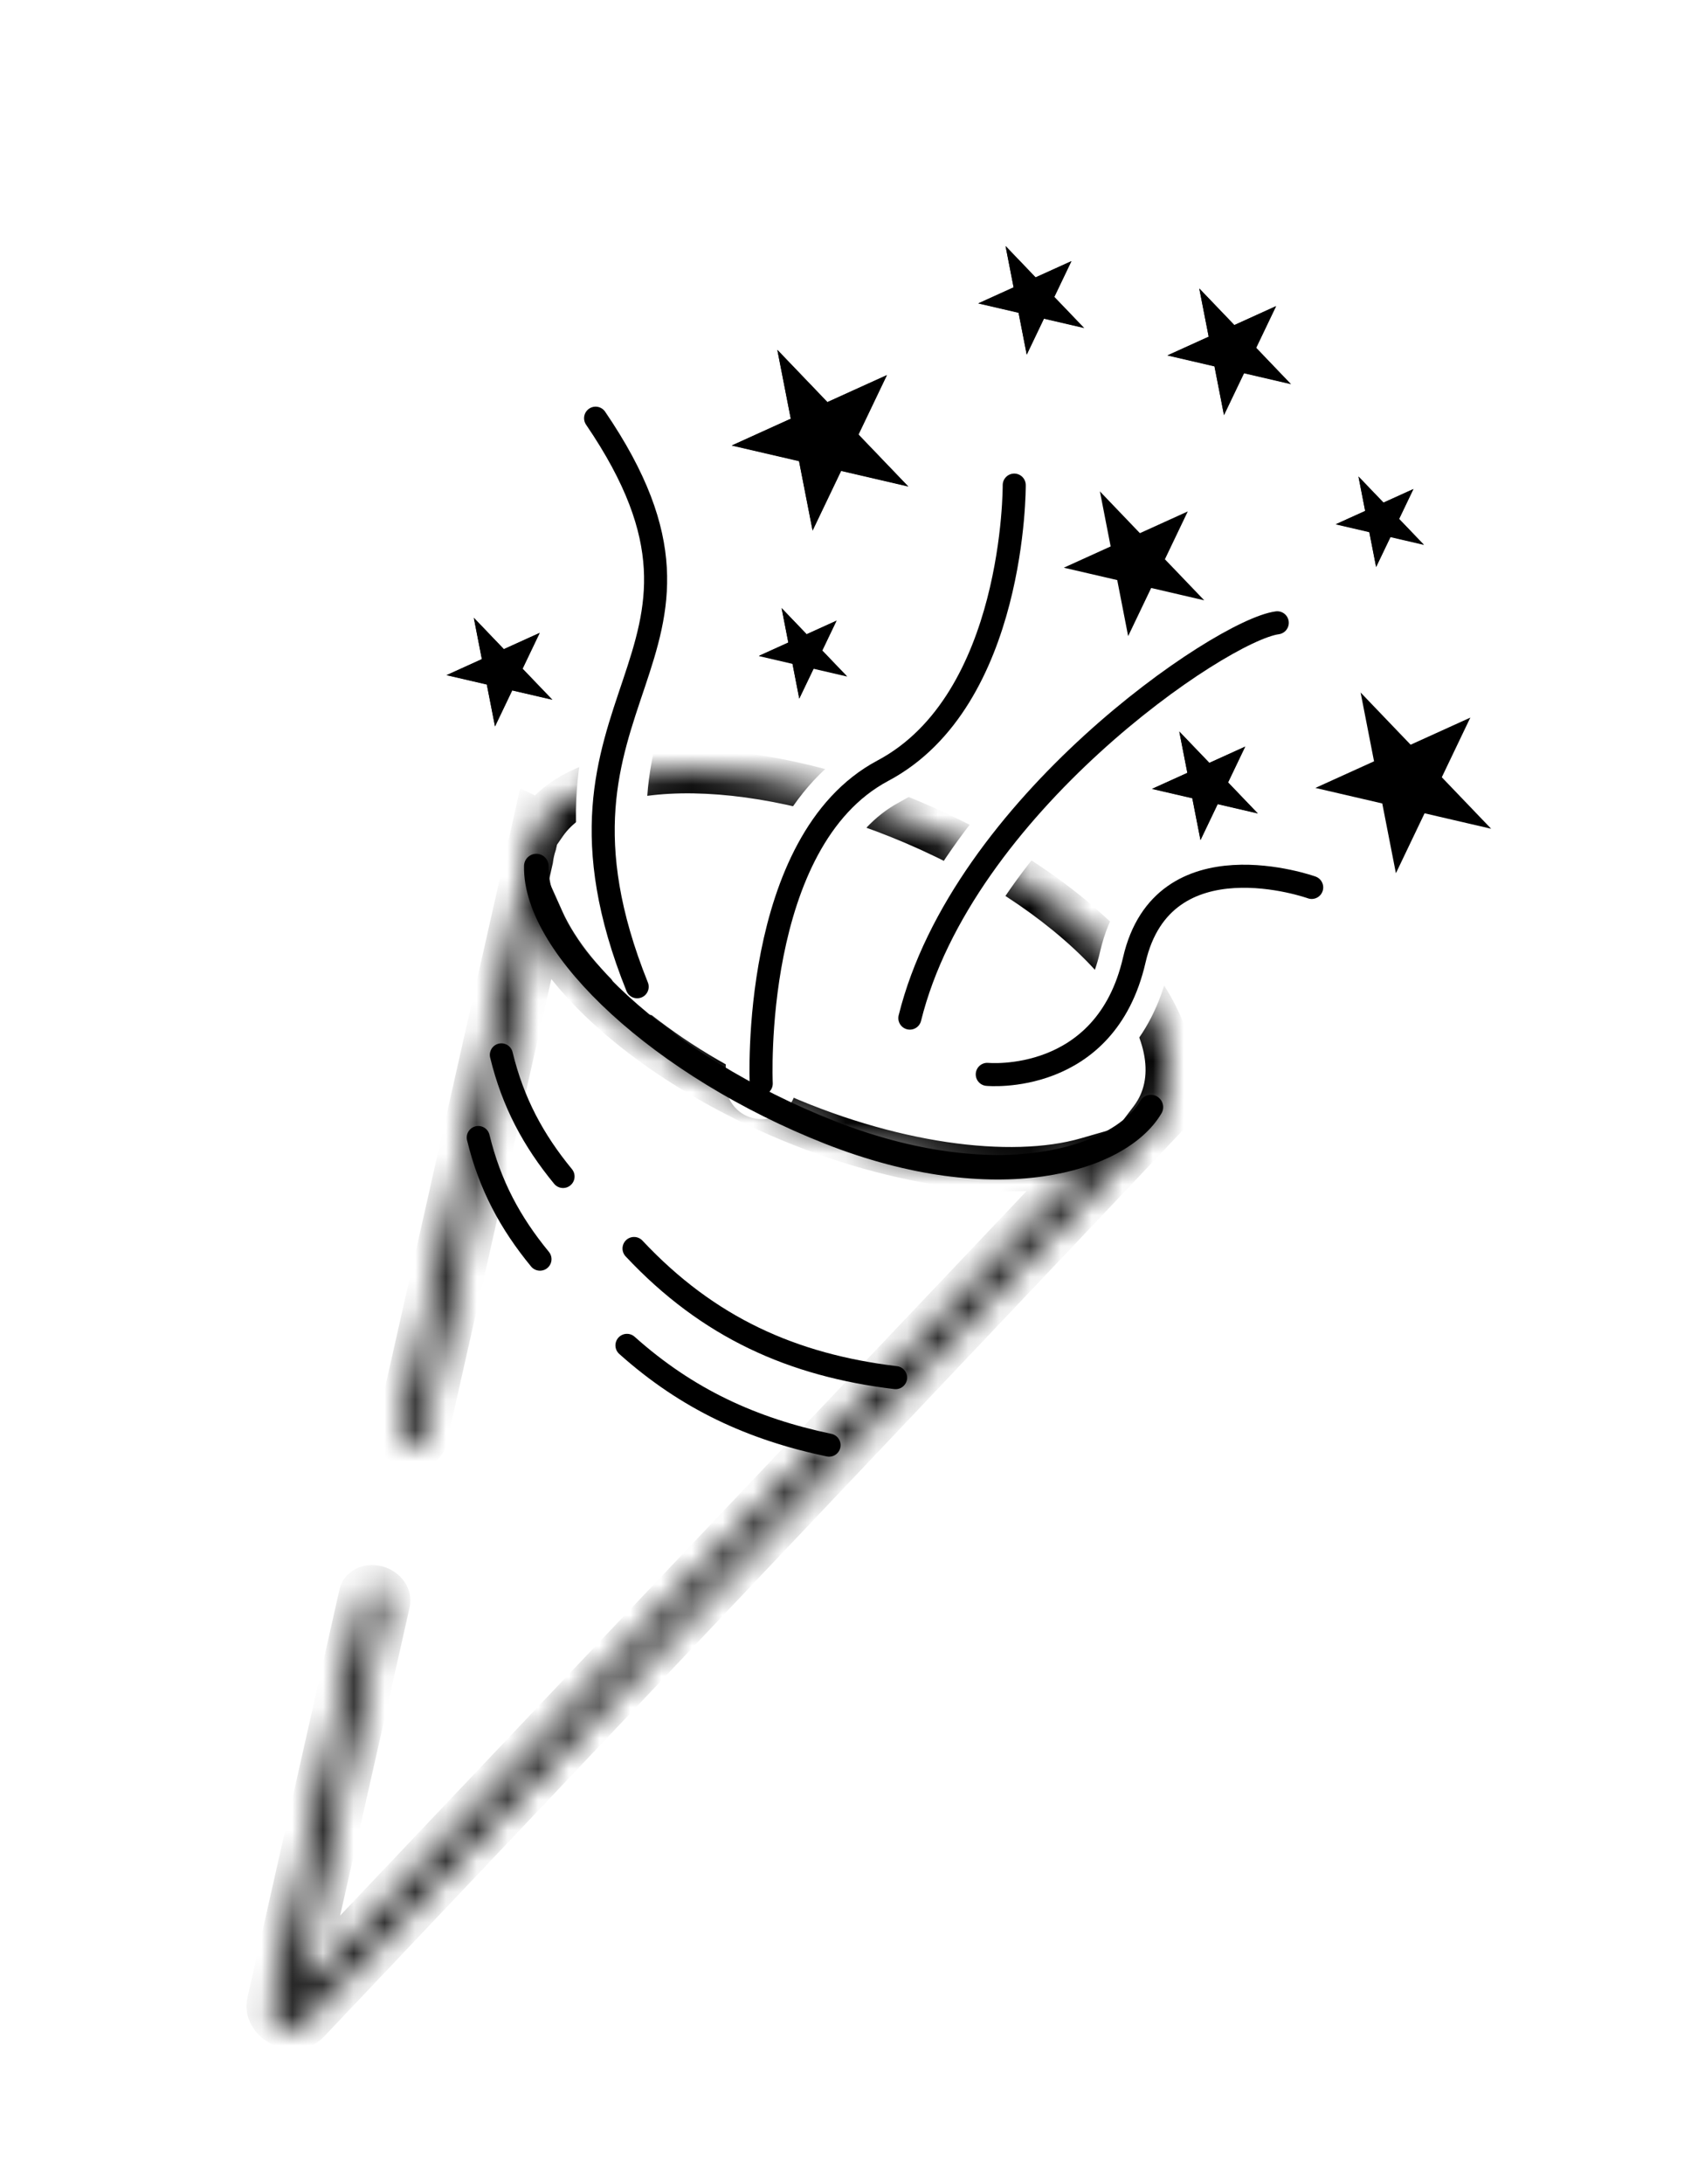 <svg width="55" height="71" viewBox="0 0 55 71" fill="none" xmlns="http://www.w3.org/2000/svg">
<g filter="url(#filter0_d_252_788)">
<path d="M8.885 60.752L15.218 24.958L32.942 35.643L8.885 60.752Z" fill="white" stroke="white"/>
<mask id="path-2-outside-1_252_788" maskUnits="userSpaceOnUse" x="-10.873" y="14.146" width="58.346" height="49.636" fill="black">
<rect fill="white" x="-10.873" y="14.146" width="58.346" height="49.636"/>
<path fill-rule="evenodd" clip-rule="evenodd" d="M28.261 22.984C22.693 20.446 16.995 20.427 15.534 22.941C15.518 22.968 15.503 22.995 15.488 23.023L15.373 22.957L15.269 23.422L12.188 37.209L12.188 37.21L11.391 40.743L10.992 42.51C10.949 42.702 11.083 42.904 11.292 42.959C11.501 43.014 11.705 42.903 11.749 42.711L12.147 40.944L12.945 37.41L12.945 37.409L15.541 25.79C16.477 27.956 19.214 30.377 22.97 32.089C26.732 33.803 30.553 34.368 33.086 33.779L33.235 33.863L7.663 60.815L8.552 56.878L9.755 51.545L10.553 48.011C10.596 47.818 10.462 47.617 10.253 47.562C10.044 47.506 9.84 47.617 9.796 47.81L8.999 51.344L7.796 56.677L6.802 61.08C6.666 61.685 7.497 62.121 7.927 61.668L34.134 34.046L34.439 33.724L34.018 33.486C34.774 33.175 35.353 32.723 35.697 32.131C37.158 29.617 33.829 25.522 28.261 22.984Z"/>
</mask>
<path fill-rule="evenodd" clip-rule="evenodd" d="M28.261 22.984C22.693 20.446 16.995 20.427 15.534 22.941C15.518 22.968 15.503 22.995 15.488 23.023L15.373 22.957L15.269 23.422L12.188 37.209L12.188 37.21L11.391 40.743L10.992 42.51C10.949 42.702 11.083 42.904 11.292 42.959C11.501 43.014 11.705 42.903 11.749 42.711L12.147 40.944L12.945 37.41L12.945 37.409L15.541 25.79C16.477 27.956 19.214 30.377 22.97 32.089C26.732 33.803 30.553 34.368 33.086 33.779L33.235 33.863L7.663 60.815L8.552 56.878L9.755 51.545L10.553 48.011C10.596 47.818 10.462 47.617 10.253 47.562C10.044 47.506 9.84 47.617 9.796 47.81L8.999 51.344L7.796 56.677L6.802 61.08C6.666 61.685 7.497 62.121 7.927 61.668L34.134 34.046L34.439 33.724L34.018 33.486C34.774 33.175 35.353 32.723 35.697 32.131C37.158 29.617 33.829 25.522 28.261 22.984Z" fill="white"/>
<path d="M15.534 22.941L14.611 22.448L14.611 22.448L15.534 22.941ZM28.261 22.984L28.673 22.129L28.261 22.984ZM15.488 23.023L14.988 23.833L15.953 24.378L16.426 23.489L15.488 23.023ZM15.373 22.957L15.874 22.148L14.636 21.449L14.355 22.708L15.373 22.957ZM15.269 23.422L14.251 23.172L14.251 23.172L15.269 23.422ZM12.188 37.209L13.207 37.46L13.207 37.459L12.188 37.209ZM12.188 37.21L13.206 37.461L13.206 37.461L12.188 37.21ZM11.391 40.743L10.373 40.491L10.373 40.491L11.391 40.743ZM10.992 42.51L9.975 42.258L10.992 42.51ZM11.749 42.711L12.767 42.962L12.767 42.962L11.749 42.711ZM12.147 40.944L11.13 40.692L12.147 40.944ZM12.945 37.41L11.927 37.158L11.927 37.159L12.945 37.41ZM12.945 37.409L13.963 37.661L13.963 37.659L12.945 37.409ZM15.541 25.79L16.503 25.483L15.207 22.48L14.523 25.54L15.541 25.79ZM22.97 32.089L22.558 32.944L22.97 32.089ZM33.086 33.779L33.587 32.969L33.198 32.749L32.774 32.848L33.086 33.779ZM33.235 33.863L34.035 34.52L34.837 33.675L33.736 33.053L33.235 33.863ZM7.663 60.815L6.646 60.564L8.463 61.472L7.663 60.815ZM8.552 56.878L7.534 56.627L7.534 56.627L8.552 56.878ZM9.755 51.545L8.737 51.293L9.755 51.545ZM10.553 48.011L11.57 48.262L11.57 48.262L10.553 48.011ZM10.253 47.562L10.482 46.641L10.482 46.641L10.253 47.562ZM9.796 47.81L10.814 48.061L10.814 48.061L9.796 47.81ZM8.999 51.344L7.981 51.092L8.999 51.344ZM7.796 56.677L8.813 56.928L7.796 56.677ZM6.802 61.08L5.784 60.828L5.784 60.828L6.802 61.08ZM7.927 61.668L7.127 61.011L7.127 61.011L7.927 61.668ZM34.134 34.046L33.334 33.389L33.334 33.389L34.134 34.046ZM34.439 33.724L35.239 34.382L36.041 33.536L34.94 32.914L34.439 33.724ZM34.018 33.486L33.546 32.606L31.797 33.325L33.517 34.296L34.018 33.486ZM35.697 32.131L34.775 31.638L34.775 31.638L35.697 32.131ZM16.456 23.435C16.932 22.617 18.242 22.02 20.418 22.028C22.533 22.035 25.188 22.627 27.849 23.839L28.673 22.129C25.766 20.804 22.787 20.117 20.296 20.109C17.866 20.101 15.597 20.751 14.611 22.448L16.456 23.435ZM16.426 23.489C16.436 23.471 16.446 23.453 16.456 23.435L14.611 22.448C14.59 22.483 14.57 22.52 14.55 22.556L16.426 23.489ZM15.989 22.213L15.874 22.148L14.872 23.767L14.988 23.833L15.989 22.213ZM14.355 22.708L14.251 23.172L16.288 23.672L16.391 23.207L14.355 22.708ZM14.251 23.172L11.17 36.959L13.207 37.459L16.288 23.672L14.251 23.172ZM11.171 36.958L11.17 36.959L13.206 37.461L13.207 37.46L11.171 36.958ZM11.171 36.958L10.373 40.491L12.409 40.994L13.206 37.461L11.171 36.958ZM10.373 40.491L9.975 42.258L12.01 42.761L12.409 40.994L10.373 40.491ZM9.975 42.258C9.819 42.946 10.293 43.675 11.063 43.88L11.521 42.038C11.874 42.132 12.079 42.458 12.01 42.761L9.975 42.258ZM11.063 43.88C11.85 44.089 12.608 43.664 12.767 42.962L10.731 42.459C10.802 42.143 11.152 41.94 11.521 42.038L11.063 43.88ZM12.767 42.962L13.165 41.195L11.13 40.692L10.731 42.459L12.767 42.962ZM13.165 41.195L13.963 37.661L11.927 37.159L11.13 40.692L13.165 41.195ZM13.962 37.662L13.963 37.661L11.927 37.157L11.927 37.158L13.962 37.662ZM13.963 37.659L16.559 26.039L14.523 25.54L11.927 37.16L13.963 37.659ZM23.382 31.233C19.754 29.58 17.295 27.316 16.503 25.483L14.579 26.096C15.658 28.595 18.674 31.173 22.558 32.944L23.382 31.233ZM32.774 32.848C30.558 33.363 27.004 32.884 23.382 31.233L22.558 32.944C26.459 34.722 30.548 35.373 33.398 34.71L32.774 32.848ZM32.586 34.589L32.734 34.673L33.736 33.053L33.587 32.969L32.586 34.589ZM32.435 33.206L6.863 60.158L8.463 61.472L34.035 34.52L32.435 33.206ZM8.681 61.066L9.57 57.129L7.534 56.627L6.646 60.564L8.681 61.066ZM9.57 57.129L10.773 51.796L8.737 51.293L7.534 56.627L9.57 57.129ZM10.773 51.796L11.57 48.262L9.535 47.76L8.737 51.293L10.773 51.796ZM11.57 48.262C11.726 47.574 11.253 46.846 10.482 46.641L10.024 48.482C9.672 48.388 9.467 48.062 9.535 47.76L11.57 48.262ZM10.482 46.641C9.695 46.432 8.937 46.857 8.779 47.559L10.814 48.061C10.743 48.377 10.393 48.58 10.024 48.482L10.482 46.641ZM8.779 47.559L7.981 51.092L10.017 51.595L10.814 48.061L8.779 47.559ZM7.981 51.092L6.778 56.426L8.813 56.928L10.017 51.595L7.981 51.092ZM6.778 56.426L5.784 60.828L7.82 61.331L8.813 56.928L6.778 56.426ZM5.784 60.828C5.611 61.598 6.072 62.278 6.683 62.598C7.299 62.92 8.161 62.922 8.727 62.326L7.127 61.011C7.177 60.958 7.266 60.909 7.378 60.898C7.478 60.889 7.562 60.912 7.621 60.943C7.681 60.974 7.74 61.025 7.78 61.099C7.826 61.182 7.834 61.268 7.82 61.331L5.784 60.828ZM8.727 62.326L34.934 34.704L33.334 33.389L7.127 61.011L8.727 62.326ZM34.934 34.704L35.239 34.382L33.639 33.067L33.334 33.389L34.934 34.704ZM34.94 32.914L34.518 32.676L33.517 34.296L33.939 34.534L34.94 32.914ZM34.775 31.638C34.551 32.022 34.154 32.356 33.546 32.606L34.489 34.367C35.395 33.994 36.155 33.424 36.62 32.625L34.775 31.638ZM27.849 23.839C30.512 25.053 32.582 26.616 33.798 28.111C35.043 29.643 35.226 30.86 34.775 31.638L36.62 32.625C37.629 30.889 36.878 28.801 35.432 27.022C33.956 25.207 31.577 23.453 28.673 22.129L27.849 23.839Z" fill="white" mask="url(#path-2-outside-1_252_788)"/>
<path d="M26.992 40.128C23.644 39.723 20.901 38.506 18.486 35.93" stroke="white" stroke-width="1.5" stroke-linecap="round"/>
<path d="M24.828 42.325C22.325 41.797 20.215 40.833 18.256 39.081" stroke="white" stroke-width="1.5" stroke-linecap="round"/>
<path d="M15.761 36.219C14.796 35.046 14.129 33.813 13.754 32.266" stroke="white" stroke-width="1.5" stroke-linecap="round"/>
<path d="M16.54 33.526C15.575 32.353 14.909 31.12 14.534 29.573" stroke="white" stroke-width="1.5" stroke-linecap="round"/>
<mask id="path-8-inside-2_252_788" fill="white">
<path fill-rule="evenodd" clip-rule="evenodd" d="M15.321 23.414L15.387 23.12L15.485 22.689L15.645 22.767C17.265 20.43 22.825 20.507 28.261 22.985C33.829 25.522 37.158 29.618 35.697 32.132C35.644 32.224 35.584 32.313 35.52 32.398L35.662 32.467L35.334 32.813L7.936 61.714C7.507 62.166 6.675 61.73 6.812 61.125L7.805 56.723L9.008 51.39L9.806 47.856C9.849 47.663 10.054 47.552 10.262 47.608C10.471 47.663 10.605 47.864 10.562 48.057L9.764 51.591L8.561 56.924L7.673 60.86L33.43 33.69C30.907 34.418 26.906 33.883 22.97 32.089C19.253 30.395 16.533 28.006 15.571 25.858L12.954 37.456L12.156 40.99L11.758 42.757C11.714 42.949 11.51 43.06 11.301 43.005C11.092 42.95 10.958 42.748 11.002 42.556L11.4 40.789L12.198 37.255L15.212 23.896C15.233 23.731 15.269 23.571 15.321 23.414Z"/>
</mask>
<path fill-rule="evenodd" clip-rule="evenodd" d="M15.321 23.414L15.387 23.12L15.485 22.689L15.645 22.767C17.265 20.43 22.825 20.507 28.261 22.985C33.829 25.522 37.158 29.618 35.697 32.132C35.644 32.224 35.584 32.313 35.52 32.398L35.662 32.467L35.334 32.813L7.936 61.714C7.507 62.166 6.675 61.73 6.812 61.125L7.805 56.723L9.008 51.39L9.806 47.856C9.849 47.663 10.054 47.552 10.262 47.608C10.471 47.663 10.605 47.864 10.562 48.057L9.764 51.591L8.561 56.924L7.673 60.86L33.43 33.69C30.907 34.418 26.906 33.883 22.97 32.089C19.253 30.395 16.533 28.006 15.571 25.858L12.954 37.456L12.156 40.99L11.758 42.757C11.714 42.949 11.51 43.06 11.301 43.005C11.092 42.95 10.958 42.748 11.002 42.556L11.4 40.789L12.198 37.255L15.212 23.896C15.233 23.731 15.269 23.571 15.321 23.414Z" fill="white"/>
<path d="M15.387 23.12L16.151 23.309L16.151 23.309L15.387 23.12ZM15.321 23.414L16.067 23.663L16.077 23.634L16.084 23.603L15.321 23.414ZM15.485 22.689L15.812 22.056L14.919 21.623L14.721 22.5L15.485 22.689ZM15.645 22.767L15.318 23.399L15.946 23.704L16.309 23.181L15.645 22.767ZM28.261 22.985L27.952 23.626L28.261 22.985ZM35.697 32.132L35.005 31.762L35.005 31.762L35.697 32.132ZM35.52 32.398L34.872 31.961L34.365 32.63L35.192 33.031L35.52 32.398ZM35.662 32.467L36.262 32.96L36.908 32.279L35.99 31.834L35.662 32.467ZM35.334 32.813L34.734 32.32L35.334 32.813ZM7.936 61.714L7.336 61.221L7.336 61.221L7.936 61.714ZM6.812 61.125L6.048 60.936L6.048 60.936L6.812 61.125ZM7.805 56.723L8.568 56.912L8.568 56.912L7.805 56.723ZM9.008 51.39L9.772 51.578L9.008 51.39ZM9.806 47.856L9.042 47.667L9.042 47.667L9.806 47.856ZM10.262 47.608L10.091 48.298L10.091 48.298L10.262 47.608ZM10.562 48.057L9.798 47.868L10.562 48.057ZM9.764 51.591L9.001 51.402L9.764 51.591ZM8.561 56.924L9.324 57.113L9.324 57.113L8.561 56.924ZM7.673 60.86L6.91 60.671L8.273 61.353L7.673 60.86ZM33.43 33.69L34.03 34.183L35.901 32.21L33.156 33.002L33.43 33.69ZM22.97 32.089L22.661 32.73L22.97 32.089ZM15.571 25.858L16.288 25.619L15.311 23.437L14.808 25.669L15.571 25.858ZM12.954 37.456L12.191 37.267L12.191 37.267L12.954 37.456ZM12.156 40.99L11.393 40.801L12.156 40.99ZM11.758 42.757L12.521 42.945L12.521 42.945L11.758 42.757ZM11.301 43.005L11.473 42.315L11.473 42.315L11.301 43.005ZM11.002 42.556L10.238 42.367L10.238 42.367L11.002 42.556ZM11.4 40.789L10.637 40.6L10.637 40.6L11.4 40.789ZM12.198 37.255L12.961 37.444L12.961 37.444L12.198 37.255ZM15.212 23.896L15.975 24.085L15.982 24.055L15.986 24.024L15.212 23.896ZM14.624 22.932L14.557 23.226L16.084 23.603L16.151 23.309L14.624 22.932ZM14.721 22.5L14.624 22.932L16.151 23.309L16.248 22.878L14.721 22.5ZM15.973 22.134L15.812 22.056L15.157 23.322L15.318 23.399L15.973 22.134ZM16.309 23.181C16.916 22.306 18.378 21.755 20.557 21.79C22.693 21.825 25.325 22.429 27.952 23.626L28.57 22.343C25.761 21.063 22.895 20.39 20.487 20.351C18.122 20.313 15.995 20.891 14.981 22.352L16.309 23.181ZM27.952 23.626C30.645 24.854 32.754 26.44 34.002 27.976C35.272 29.538 35.527 30.864 35.005 31.762L36.389 32.502C37.328 30.886 36.648 28.907 35.227 27.159C33.784 25.384 31.444 23.653 28.57 22.343L27.952 23.626ZM35.005 31.762C34.965 31.83 34.921 31.897 34.872 31.961L36.167 32.835C36.248 32.729 36.322 32.618 36.389 32.502L35.005 31.762ZM35.99 31.834L35.847 31.765L35.192 33.031L35.335 33.1L35.99 31.834ZM35.934 33.306L36.262 32.96L35.062 31.974L34.734 32.32L35.934 33.306ZM8.536 62.206L35.934 33.306L34.734 32.32L7.336 61.221L8.536 62.206ZM6.048 60.936C5.901 61.59 6.291 62.164 6.81 62.437C7.333 62.71 8.058 62.711 8.536 62.206L7.336 61.221C7.347 61.209 7.381 61.187 7.43 61.182C7.471 61.178 7.499 61.188 7.513 61.196C7.527 61.203 7.545 61.217 7.56 61.242C7.577 61.275 7.577 61.304 7.575 61.313L6.048 60.936ZM7.041 56.535L6.048 60.936L7.575 61.313L8.568 56.912L7.041 56.535ZM8.245 51.201L7.041 56.535L8.568 56.912L9.772 51.578L8.245 51.201ZM9.042 47.667L8.245 51.201L9.772 51.578L10.569 48.044L9.042 47.667ZM10.434 46.917C9.792 46.746 9.172 47.093 9.042 47.667L10.569 48.044C10.526 48.233 10.315 48.358 10.091 48.298L10.434 46.917ZM11.325 48.245C11.453 47.681 11.064 47.084 10.434 46.917L10.091 48.298C9.878 48.242 9.758 48.047 9.798 47.868L11.325 48.245ZM10.528 51.779L11.325 48.245L9.798 47.868L9.001 51.402L10.528 51.779ZM9.324 57.113L10.528 51.779L9.001 51.402L7.798 56.736L9.324 57.113ZM8.436 61.048L9.324 57.113L7.798 56.736L6.91 60.671L8.436 61.048ZM32.83 33.197L7.073 60.367L8.273 61.353L34.03 34.183L32.83 33.197ZM33.156 33.002C30.891 33.656 27.112 33.195 23.279 31.448L22.661 32.73C26.7 34.571 30.922 35.181 33.704 34.378L33.156 33.002ZM23.279 31.448C19.659 29.797 17.142 27.525 16.288 25.619L14.853 26.096C15.925 28.488 18.847 30.992 22.661 32.73L23.279 31.448ZM13.717 37.645L16.334 26.046L14.808 25.669L12.191 37.267L13.717 37.645ZM12.92 41.178L13.717 37.645L12.191 37.267L11.393 40.801L12.92 41.178ZM12.521 42.945L12.92 41.178L11.393 40.801L10.994 42.568L12.521 42.945ZM11.129 43.696C11.772 43.866 12.392 43.52 12.521 42.945L10.995 42.568C11.037 42.379 11.248 42.255 11.473 42.315L11.129 43.696ZM10.238 42.367C10.111 42.931 10.499 43.528 11.129 43.696L11.473 42.315C11.685 42.371 11.805 42.565 11.765 42.744L10.238 42.367ZM10.637 40.6L10.238 42.367L11.765 42.744L12.164 40.977L10.637 40.6ZM11.434 37.066L10.637 40.6L12.164 40.977L12.961 37.444L11.434 37.066ZM14.449 23.708L11.434 37.066L12.961 37.444L15.975 24.085L14.449 23.708ZM15.986 24.024C16.002 23.899 16.029 23.779 16.067 23.663L14.574 23.166C14.509 23.362 14.464 23.563 14.438 23.768L15.986 24.024Z" fill="black" mask="url(#path-8-inside-2_252_788)"/>
<path d="M27.129 40.782C23.781 40.378 21.038 39.161 18.622 36.584" stroke="black" stroke-width="0.75" stroke-linecap="round"/>
<path d="M24.965 42.977C22.462 42.449 20.352 41.485 18.392 39.733" stroke="black" stroke-width="0.75" stroke-linecap="round"/>
<path d="M15.563 36.931C14.597 35.757 13.931 34.524 13.556 32.977" stroke="black" stroke-width="0.75" stroke-linecap="round"/>
<path d="M16.313 34.243C15.348 33.07 14.682 31.837 14.307 30.29" stroke="black" stroke-width="0.75" stroke-linecap="round"/>
<path d="M23.508 7.178L22.791 6.43L22.984 7.416L23.379 9.437L21.657 10.218L20.88 10.57L21.734 10.768L23.729 11.231L24.128 13.275L24.309 14.199L24.71 13.361L25.529 11.649L27.485 12.103L28.441 12.325L27.77 11.624L26.283 10.073L27.119 8.326L27.477 7.579L26.7 7.931L24.978 8.712L23.508 7.178Z" fill="black" stroke="white" stroke-width="0.6"/>
<path d="M23.647 15.57L22.93 14.822L23.123 15.808L23.299 16.71L22.54 17.054L21.764 17.407L22.617 17.605L23.515 17.813L23.695 18.738L23.876 19.661L24.276 18.823L24.636 18.073L25.493 18.272L26.449 18.494L25.778 17.793L25.105 17.091L25.481 16.306L25.839 15.559L25.062 15.911L24.303 16.255L23.647 15.57Z" fill="black" stroke="white" stroke-width="0.6"/>
<path d="M42.409 11.293L41.692 10.545L41.885 11.531L42.061 12.433L41.302 12.777L40.526 13.129L41.379 13.327L42.276 13.536L42.457 14.46L42.638 15.384L43.038 14.546L43.398 13.796L44.255 13.995L45.211 14.217L44.54 13.516L43.867 12.814L44.243 12.029L44.601 11.281L43.824 11.633L43.065 11.977L42.409 11.293Z" fill="black" stroke="white" stroke-width="0.6"/>
<path d="M37.232 5.183L36.515 4.435L36.708 5.421L36.972 6.771L35.828 7.29L35.051 7.642L35.905 7.84L37.241 8.15L37.509 9.523L37.69 10.446L38.09 9.609L38.634 8.473L39.93 8.774L40.887 8.996L40.215 8.296L39.217 7.254L39.777 6.084L40.135 5.337L39.358 5.689L38.214 6.208L37.232 5.183Z" fill="black" stroke="white" stroke-width="0.6"/>
<path d="M42.48 18.313L41.763 17.565L41.956 18.551L42.351 20.572L40.629 21.353L39.852 21.705L40.706 21.903L42.701 22.366L43.101 24.41L43.281 25.334L43.682 24.496L44.501 22.784L46.457 23.238L47.413 23.46L46.742 22.759L45.255 21.208L46.091 19.461L46.449 18.713L45.672 19.066L43.95 19.847L42.48 18.313Z" fill="black" stroke="white" stroke-width="0.6"/>
<path d="M34.001 11.776L33.284 11.028L33.477 12.014L33.784 13.587L32.447 14.194L31.671 14.546L32.524 14.744L34.081 15.105L34.392 16.701L34.573 17.625L34.974 16.787L35.609 15.46L37.125 15.812L38.082 16.034L37.41 15.333L36.249 14.122L36.901 12.759L37.259 12.012L36.482 12.364L35.145 12.97L34.001 11.776Z" fill="black" stroke="white" stroke-width="0.6"/>
<path d="M13.636 15.889L12.919 15.142L13.112 16.127L13.332 17.253L12.38 17.685L11.603 18.037L12.457 18.235L13.574 18.494L13.799 19.643L13.979 20.566L14.38 19.729L14.831 18.786L15.908 19.036L16.864 19.258L16.193 18.557L15.357 17.686L15.825 16.708L16.183 15.96L15.406 16.312L14.455 16.744L13.636 15.889Z" fill="black" stroke="white" stroke-width="0.6"/>
<path d="M36.582 19.585L35.865 18.837L36.058 19.823L36.278 20.949L35.326 21.38L34.55 21.732L35.403 21.93L36.52 22.19L36.745 23.338L36.925 24.262L37.326 23.424L37.777 22.481L38.854 22.731L39.81 22.953L39.139 22.253L38.304 21.381L38.772 20.403L39.129 19.656L38.352 20.008L37.401 20.439L36.582 19.585Z" fill="black" stroke="white" stroke-width="0.6"/>
<path d="M30.931 3.804L30.214 3.056L30.407 4.041L30.627 5.167L29.675 5.599L28.898 5.951L29.752 6.149L30.869 6.408L31.093 7.557L31.274 8.48L31.675 7.643L32.126 6.7L33.203 6.95L34.159 7.172L33.488 6.471L32.652 5.6L33.12 4.622L33.478 3.874L32.701 4.227L31.75 4.658L30.931 3.804Z" fill="black" stroke="white" stroke-width="0.6"/>
<path d="M23.285 7.372L24.913 9.07L26.839 8.197L25.919 10.12L27.547 11.818L25.35 11.308L24.43 13.232L23.992 10.993L21.796 10.484L23.722 9.61L23.285 7.372Z" fill="black"/>
<path d="M23.425 15.77L24.239 16.619L25.202 16.182L24.742 17.144L25.556 17.993L24.457 17.738L23.997 18.7L23.779 17.581L22.68 17.326L23.643 16.889L23.425 15.77Z" fill="black"/>
<path d="M42.187 11.491L43.001 12.34L43.964 11.903L43.504 12.865L44.318 13.714L43.219 13.459L42.759 14.421L42.541 13.301L41.442 13.046L42.405 12.61L42.187 11.491Z" fill="black"/>
<path d="M37.009 5.377L38.149 6.566L39.497 5.954L38.853 7.301L39.992 8.49L38.455 8.133L37.81 9.479L37.504 7.912L35.967 7.555L37.315 6.944L37.009 5.377Z" fill="black"/>
<path d="M13.413 16.081L14.389 17.1L15.545 16.576L14.993 17.73L15.97 18.749L14.652 18.443L14.1 19.597L13.837 18.254L12.519 17.948L13.675 17.424L13.413 16.081Z" fill="black"/>
<path d="M30.708 3.997L31.684 5.016L32.84 4.492L32.288 5.646L33.265 6.665L31.947 6.359L31.395 7.513L31.132 6.17L29.814 5.864L30.97 5.34L30.708 3.997Z" fill="black"/>
<path d="M36.359 19.779L37.336 20.798L38.492 20.273L37.939 21.427L38.916 22.446L37.598 22.14L37.046 23.294L36.783 21.951L35.465 21.646L36.621 21.122L36.359 19.779Z" fill="black"/>
<path d="M19.149 27.843C15.001 18.376 22.863 17.177 17.231 9.429" stroke="white" stroke-width="2.3" stroke-linecap="round"/>
<path d="M27.594 29.102C29.298 22.231 37.701 16.502 39.544 16.253" stroke="white" stroke-width="2.3" stroke-linecap="round"/>
<path d="M22.761 31.229C22.761 31.229 22.401 23.352 26.719 21.058C31.037 18.763 30.99 11.775 30.99 11.775" stroke="white" stroke-width="2.3" stroke-linecap="round"/>
<path d="M30.114 30.931C30.114 30.931 33.958 31.302 34.896 27.214C35.834 23.125 40.666 24.855 40.666 24.855" stroke="white" stroke-width="2.3" stroke-linecap="round"/>
<path d="M18.724 28.076C14.873 18.497 22.756 17.488 17.372 9.594" stroke="black" stroke-width="0.75" stroke-linecap="round"/>
<path d="M27.593 29.095C29.296 22.223 37.7 16.494 39.543 16.245" stroke="black" stroke-width="0.75" stroke-linecap="round"/>
<path d="M22.759 31.223C22.759 31.223 22.399 23.346 26.717 21.052C31.035 18.758 30.988 11.769 30.988 11.769" stroke="black" stroke-width="0.75" stroke-linecap="round"/>
<path d="M30.111 30.924C30.111 30.924 33.955 31.295 34.893 27.206C35.832 23.117 40.663 24.847 40.663 24.847" stroke="black" stroke-width="0.75" stroke-linecap="round"/>
<path d="M15.444 24.154C15.394 26.796 19.545 30.667 24.982 32.807C30.419 34.946 34.418 33.71 35.432 31.989" stroke="black" stroke-width="0.8" stroke-linecap="round"/>
</g>
<defs>
<filter id="filter0_d_252_788" x="-2" y="0" width="58" height="74" filterUnits="userSpaceOnUse" color-interpolation-filters="sRGB">
<feFlood flood-opacity="0" result="BackgroundImageFix"/>
<feColorMatrix in="SourceAlpha" type="matrix" values="0 0 0 0 0 0 0 0 0 0 0 0 0 0 0 0 0 0 127 0" result="hardAlpha"/>
<feOffset dx="2" dy="4"/>
<feGaussianBlur stdDeviation="2"/>
<feComposite in2="hardAlpha" operator="out"/>
<feColorMatrix type="matrix" values="0 0 0 0 0 0 0 0 0 0 0 0 0 0 0 0 0 0 0.35 0"/>
<feBlend mode="normal" in2="BackgroundImageFix" result="effect1_dropShadow_252_788"/>
<feBlend mode="normal" in="SourceGraphic" in2="effect1_dropShadow_252_788" result="shape"/>
</filter>
</defs>
</svg>
